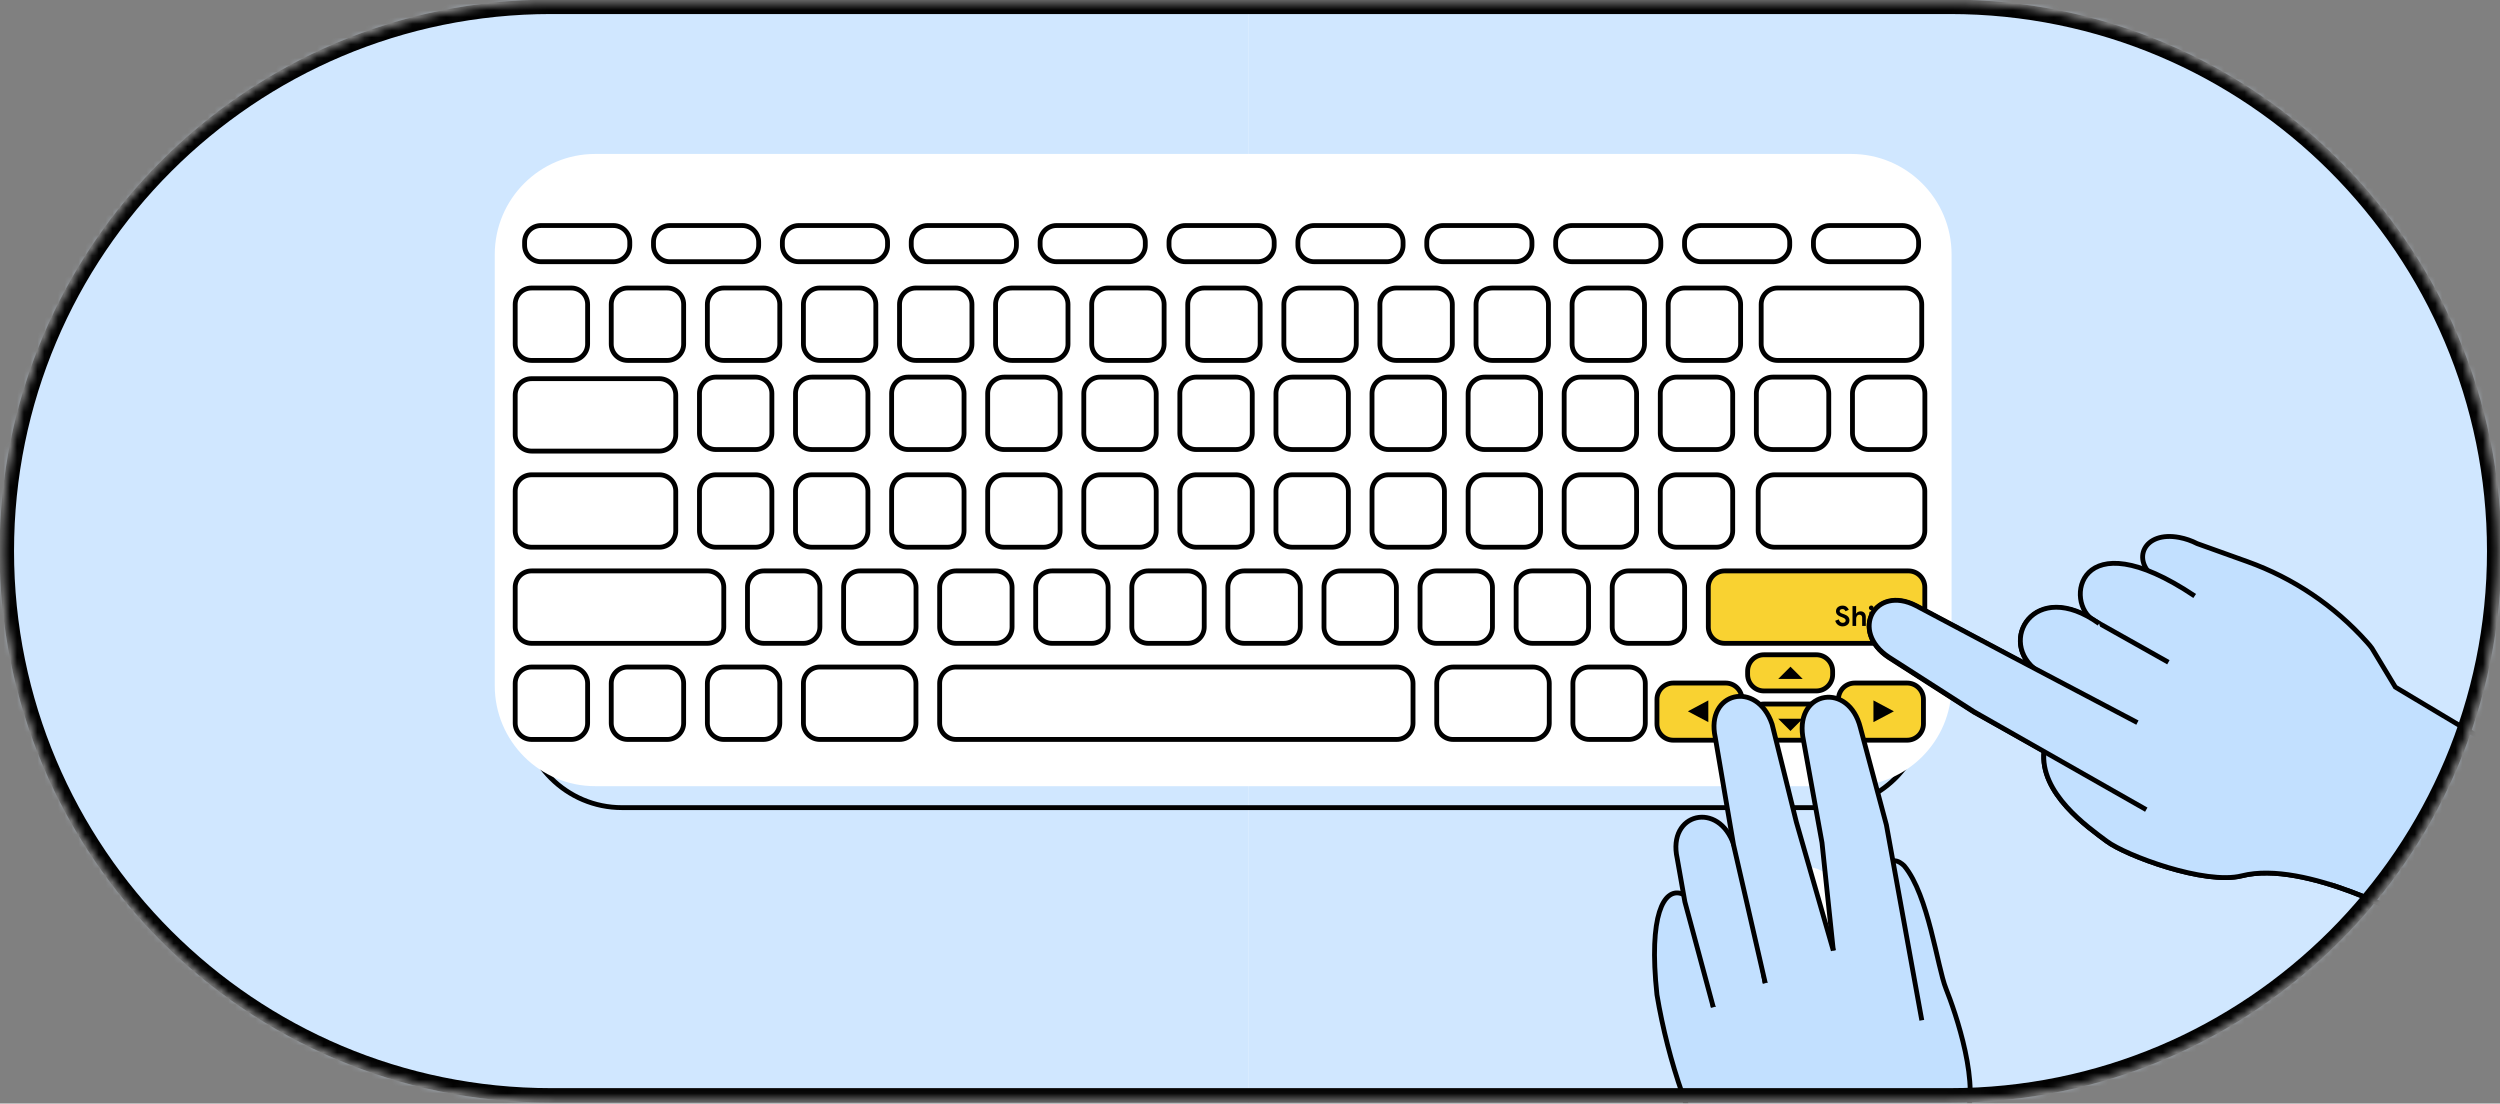 <svg width="367" height="162" viewBox="0 0 367 162" fill="none" xmlns="http://www.w3.org/2000/svg">
<rect x="0" y="0" width="367" height="162" fill="#808080" stroke="none"/>
<mask id="mask0" mask-type="alpha" maskUnits="userSpaceOnUse" x="0" y="0" width="367" height="162">
<path d="M286.25 1H80.9C36.773 1 1 36.773 1 80.9C1 125.028 36.773 160.8 80.9 160.8H286.25C330.378 160.8 366.15 125.028 366.15 80.9C366.15 36.773 330.378 1 286.25 1Z" fill="#9C0F0A" stroke="black" stroke-miterlimit="10"/>
</mask>
<g mask="url(#mask0)">
<path d="M286.25 1H80.9C36.773 1 1 36.773 1 80.9C1 125.028 36.773 160.8 80.9 160.8H286.25C330.378 160.8 366.15 125.028 366.15 80.9C366.15 36.773 330.378 1 286.25 1Z" fill="white"/>
<path d="M183.242 247.03L397.672 247.03L397.672 -50.52H183.242L183.242 247.03Z" fill="#D0E7FF"/>
<path d="M183.241 -50.51H-232.969V247.04H183.241V-50.51Z" fill="#D0E7FF"/>
<path d="M267.81 25.75H91.32C83.174 25.75 76.57 32.354 76.57 40.5V103.81C76.57 111.956 83.174 118.56 91.32 118.56H267.81C275.956 118.56 282.56 111.956 282.56 103.81V40.5C282.56 32.354 275.956 25.75 267.81 25.75Z" stroke="black" stroke-width="0.71" stroke-miterlimit="10"/>
<path d="M271.741 22.6H87.381C79.235 22.6 72.631 29.204 72.631 37.35V100.66C72.631 108.806 79.235 115.41 87.381 115.41H271.741C279.887 115.41 286.491 108.806 286.491 100.66V37.35C286.491 29.204 279.887 22.6 271.741 22.6Z" fill="white"/>
<path d="M90.052 33.11H79.412C78.086 33.11 77.012 34.184 77.012 35.51V36.02C77.012 37.345 78.086 38.42 79.412 38.42H90.052C91.377 38.42 92.452 37.345 92.452 36.02V35.51C92.452 34.184 91.377 33.11 90.052 33.11Z" fill="white" stroke="black" stroke-width="0.71" stroke-miterlimit="10"/>
<path d="M108.972 33.11H98.332C97.006 33.11 95.932 34.184 95.932 35.51V36.02C95.932 37.345 97.006 38.42 98.332 38.42H108.972C110.297 38.42 111.372 37.345 111.372 36.02V35.51C111.372 34.184 110.297 33.11 108.972 33.11Z" fill="white" stroke="black" stroke-width="0.71" stroke-miterlimit="10"/>
<path d="M127.892 33.11H117.252C115.926 33.11 114.852 34.184 114.852 35.51V36.02C114.852 37.345 115.926 38.42 117.252 38.42H127.892C129.217 38.42 130.292 37.345 130.292 36.02V35.51C130.292 34.184 129.217 33.11 127.892 33.11Z" fill="white" stroke="black" stroke-width="0.71" stroke-miterlimit="10"/>
<path d="M146.811 33.11H136.171C134.846 33.11 133.771 34.184 133.771 35.51V36.02C133.771 37.345 134.846 38.42 136.171 38.42H146.811C148.137 38.42 149.211 37.345 149.211 36.02V35.51C149.211 34.184 148.137 33.11 146.811 33.11Z" fill="white" stroke="black" stroke-width="0.71" stroke-miterlimit="10"/>
<path d="M165.731 33.11H155.091C153.766 33.11 152.691 34.184 152.691 35.51V36.02C152.691 37.345 153.766 38.42 155.091 38.42H165.731C167.057 38.42 168.131 37.345 168.131 36.02V35.51C168.131 34.184 167.057 33.11 165.731 33.11Z" fill="white" stroke="black" stroke-width="0.71" stroke-miterlimit="10"/>
<path d="M184.651 33.11H174.011C172.686 33.11 171.611 34.184 171.611 35.51V36.02C171.611 37.345 172.686 38.42 174.011 38.42H184.651C185.977 38.42 187.051 37.345 187.051 36.02V35.51C187.051 34.184 185.977 33.11 184.651 33.11Z" fill="white" stroke="black" stroke-width="0.71" stroke-miterlimit="10"/>
<path d="M203.571 33.11H192.931C191.606 33.11 190.531 34.184 190.531 35.51V36.02C190.531 37.345 191.606 38.42 192.931 38.42H203.571C204.897 38.42 205.971 37.345 205.971 36.02V35.51C205.971 34.184 204.897 33.11 203.571 33.11Z" fill="white" stroke="black" stroke-width="0.71" stroke-miterlimit="10"/>
<path d="M222.491 33.11H211.851C210.526 33.11 209.451 34.184 209.451 35.51V36.02C209.451 37.345 210.526 38.42 211.851 38.42H222.491C223.817 38.42 224.891 37.345 224.891 36.02V35.51C224.891 34.184 223.817 33.11 222.491 33.11Z" fill="white" stroke="black" stroke-width="0.71" stroke-miterlimit="10"/>
<path d="M241.411 33.11H230.771C229.446 33.11 228.371 34.184 228.371 35.51V36.02C228.371 37.345 229.446 38.42 230.771 38.42H241.411C242.737 38.42 243.811 37.345 243.811 36.02V35.51C243.811 34.184 242.737 33.11 241.411 33.11Z" fill="white" stroke="black" stroke-width="0.71" stroke-miterlimit="10"/>
<path d="M260.331 33.11H249.691C248.366 33.11 247.291 34.184 247.291 35.51V36.02C247.291 37.345 248.366 38.42 249.691 38.42H260.331C261.657 38.42 262.731 37.345 262.731 36.02V35.51C262.731 34.184 261.657 33.11 260.331 33.11Z" fill="white" stroke="black" stroke-width="0.71" stroke-miterlimit="10"/>
<path d="M279.251 33.11H268.611C267.285 33.11 266.211 34.184 266.211 35.51V36.02C266.211 37.345 267.285 38.42 268.611 38.42H279.251C280.576 38.42 281.651 37.345 281.651 36.02V35.51C281.651 34.184 280.576 33.11 279.251 33.11Z" fill="white" stroke="black" stroke-width="0.71" stroke-miterlimit="10"/>
<path d="M83.861 97.92H78.031C76.705 97.92 75.631 98.994 75.631 100.32V106.15C75.631 107.475 76.705 108.55 78.031 108.55H83.861C85.186 108.55 86.261 107.475 86.261 106.15V100.32C86.261 98.994 85.186 97.92 83.861 97.92Z" fill="white" stroke="black" stroke-width="0.71" stroke-miterlimit="10"/>
<path d="M97.96 97.92H92.13C90.805 97.92 89.731 98.994 89.731 100.32V106.15C89.731 107.475 90.805 108.55 92.13 108.55H97.96C99.286 108.55 100.36 107.475 100.36 106.15V100.32C100.36 98.994 99.286 97.92 97.96 97.92Z" fill="white" stroke="black" stroke-width="0.71" stroke-miterlimit="10"/>
<path d="M112.072 97.92H106.242C104.916 97.92 103.842 98.994 103.842 100.32V106.15C103.842 107.475 104.916 108.55 106.242 108.55H112.072C113.397 108.55 114.472 107.475 114.472 106.15V100.32C114.472 98.994 113.397 97.92 112.072 97.92Z" fill="white" stroke="black" stroke-width="0.71" stroke-miterlimit="10"/>
<path d="M132.061 97.92H120.341C119.016 97.92 117.941 98.994 117.941 100.32V106.15C117.941 107.475 119.016 108.55 120.341 108.55H132.061C133.387 108.55 134.461 107.475 134.461 106.15V100.32C134.461 98.994 133.387 97.92 132.061 97.92Z" fill="white" stroke="black" stroke-width="0.71" stroke-miterlimit="10"/>
<path d="M225.032 97.92H213.312C211.987 97.92 210.912 98.994 210.912 100.32V106.15C210.912 107.475 211.987 108.55 213.312 108.55H225.032C226.358 108.55 227.432 107.475 227.432 106.15V100.32C227.432 98.994 226.358 97.92 225.032 97.92Z" fill="white" stroke="black" stroke-width="0.71" stroke-miterlimit="10"/>
<path d="M239.13 97.92H233.3C231.975 97.92 230.9 98.994 230.9 100.32V106.15C230.9 107.475 231.975 108.55 233.3 108.55H239.13C240.456 108.55 241.53 107.475 241.53 106.15V100.32C241.53 98.994 240.456 97.92 239.13 97.92Z" fill="white" stroke="black" stroke-width="0.71" stroke-miterlimit="10"/>
<path d="M253.322 100.27H245.642C244.317 100.27 243.242 101.345 243.242 102.67V106.26C243.242 107.585 244.317 108.66 245.642 108.66H253.322C254.648 108.66 255.722 107.585 255.722 106.26V102.67C255.722 101.345 254.648 100.27 253.322 100.27Z" fill="#F9D231" stroke="black" stroke-width="0.71" stroke-miterlimit="10"/>
<path d="M266.631 103.35H258.951C257.625 103.35 256.551 104.425 256.551 105.75V106.26C256.551 107.586 257.625 108.66 258.951 108.66H266.631C267.956 108.66 269.031 107.586 269.031 106.26V105.75C269.031 104.425 267.956 103.35 266.631 103.35Z" fill="#F9D231" stroke="black" stroke-width="0.71" stroke-miterlimit="10"/>
<path d="M279.961 100.27H272.281C270.955 100.27 269.881 101.345 269.881 102.67V106.26C269.881 107.585 270.955 108.66 272.281 108.66H279.961C281.286 108.66 282.361 107.585 282.361 106.26V102.67C282.361 101.345 281.286 100.27 279.961 100.27Z" fill="#F9D231" stroke="black" stroke-width="0.71" stroke-miterlimit="10"/>
<path d="M266.631 96.12H258.951C257.625 96.12 256.551 97.195 256.551 98.52V99.03C256.551 100.356 257.625 101.43 258.951 101.43H266.631C267.956 101.43 269.031 100.356 269.031 99.03V98.52C269.031 97.195 267.956 96.12 266.631 96.12Z" fill="#F9D231" stroke="black" stroke-width="0.71" stroke-miterlimit="10"/>
<path d="M205.031 97.92H140.341C139.016 97.92 137.941 98.994 137.941 100.32V106.15C137.941 107.475 139.016 108.55 140.341 108.55H205.031C206.357 108.55 207.431 107.475 207.431 106.15V100.32C207.431 98.994 206.357 97.92 205.031 97.92Z" fill="white" stroke="black" stroke-width="0.71" stroke-miterlimit="10"/>
<path d="M261.041 99.67L262.841 97.87L264.641 99.67" fill="black"/>
<path d="M261.041 105.51L262.841 107.31L264.641 105.51" fill="black"/>
<path d="M275.021 106.01L278.021 104.42L275.021 102.82" fill="black"/>
<path d="M250.781 106.01L247.781 104.42L250.781 102.82" fill="black"/>
<path d="M110.912 69.7H105.082C103.756 69.7 102.682 70.775 102.682 72.1V77.93C102.682 79.256 103.756 80.33 105.082 80.33H110.912C112.237 80.33 113.312 79.256 113.312 77.93V72.1C113.312 70.775 112.237 69.7 110.912 69.7Z" fill="white" stroke="black" stroke-width="0.71" stroke-miterlimit="10"/>
<path d="M125.011 69.7H119.181C117.856 69.7 116.781 70.775 116.781 72.1V77.93C116.781 79.256 117.856 80.33 119.181 80.33H125.011C126.337 80.33 127.411 79.256 127.411 77.93V72.1C127.411 70.775 126.337 69.7 125.011 69.7Z" fill="white" stroke="black" stroke-width="0.71" stroke-miterlimit="10"/>
<path d="M139.121 69.7H133.291C131.965 69.7 130.891 70.775 130.891 72.1V77.93C130.891 79.256 131.965 80.33 133.291 80.33H139.121C140.446 80.33 141.521 79.256 141.521 77.93V72.1C141.521 70.775 140.446 69.7 139.121 69.7Z" fill="white" stroke="black" stroke-width="0.71" stroke-miterlimit="10"/>
<path d="M153.222 69.7H147.392C146.067 69.7 144.992 70.775 144.992 72.1V77.93C144.992 79.256 146.067 80.33 147.392 80.33H153.222C154.548 80.33 155.622 79.256 155.622 77.93V72.1C155.622 70.775 154.548 69.7 153.222 69.7Z" fill="white" stroke="black" stroke-width="0.71" stroke-miterlimit="10"/>
<path d="M167.332 69.7H161.502C160.176 69.7 159.102 70.775 159.102 72.1V77.93C159.102 79.256 160.176 80.33 161.502 80.33H167.332C168.657 80.33 169.732 79.256 169.732 77.93V72.1C169.732 70.775 168.657 69.7 167.332 69.7Z" fill="white" stroke="black" stroke-width="0.71" stroke-miterlimit="10"/>
<path d="M181.431 69.7H175.601C174.276 69.7 173.201 70.775 173.201 72.1V77.93C173.201 79.256 174.276 80.33 175.601 80.33H181.431C182.757 80.33 183.831 79.256 183.831 77.93V72.1C183.831 70.775 182.757 69.7 181.431 69.7Z" fill="white" stroke="black" stroke-width="0.71" stroke-miterlimit="10"/>
<path d="M195.541 69.7H189.711C188.385 69.7 187.311 70.775 187.311 72.1V77.93C187.311 79.256 188.385 80.33 189.711 80.33H195.541C196.866 80.33 197.941 79.256 197.941 77.93V72.1C197.941 70.775 196.866 69.7 195.541 69.7Z" fill="white" stroke="black" stroke-width="0.71" stroke-miterlimit="10"/>
<path d="M209.642 69.7H203.812C202.487 69.7 201.412 70.775 201.412 72.1V77.93C201.412 79.256 202.487 80.33 203.812 80.33H209.642C210.968 80.33 212.042 79.256 212.042 77.93V72.1C212.042 70.775 210.968 69.7 209.642 69.7Z" fill="white" stroke="black" stroke-width="0.71" stroke-miterlimit="10"/>
<path d="M223.751 69.7H217.921C216.596 69.7 215.521 70.775 215.521 72.1V77.93C215.521 79.256 216.596 80.33 217.921 80.33H223.751C225.077 80.33 226.151 79.256 226.151 77.93V72.1C226.151 70.775 225.077 69.7 223.751 69.7Z" fill="white" stroke="black" stroke-width="0.71" stroke-miterlimit="10"/>
<path d="M237.851 69.7H232.021C230.696 69.7 229.621 70.775 229.621 72.1V77.93C229.621 79.256 230.696 80.33 232.021 80.33H237.851C239.177 80.33 240.251 79.256 240.251 77.93V72.1C240.251 70.775 239.177 69.7 237.851 69.7Z" fill="white" stroke="black" stroke-width="0.71" stroke-miterlimit="10"/>
<path d="M251.961 69.7H246.13C244.805 69.7 243.73 70.775 243.73 72.1V77.93C243.73 79.256 244.805 80.33 246.13 80.33H251.961C253.286 80.33 254.36 79.256 254.36 77.93V72.1C254.36 70.775 253.286 69.7 251.961 69.7Z" fill="white" stroke="black" stroke-width="0.71" stroke-miterlimit="10"/>
<path d="M110.912 55.36H105.082C103.756 55.36 102.682 56.434 102.682 57.76V63.59C102.682 64.915 103.756 65.99 105.082 65.99H110.912C112.237 65.99 113.312 64.915 113.312 63.59V57.76C113.312 56.434 112.237 55.36 110.912 55.36Z" fill="white" stroke="black" stroke-width="0.71" stroke-miterlimit="10"/>
<path d="M125.011 55.36H119.181C117.856 55.36 116.781 56.434 116.781 57.76V63.59C116.781 64.915 117.856 65.99 119.181 65.99H125.011C126.337 65.99 127.411 64.915 127.411 63.59V57.76C127.411 56.434 126.337 55.36 125.011 55.36Z" fill="white" stroke="black" stroke-width="0.71" stroke-miterlimit="10"/>
<path d="M139.121 55.36H133.291C131.965 55.36 130.891 56.434 130.891 57.76V63.59C130.891 64.915 131.965 65.99 133.291 65.99H139.121C140.446 65.99 141.521 64.915 141.521 63.59V57.76C141.521 56.434 140.446 55.36 139.121 55.36Z" fill="white" stroke="black" stroke-width="0.71" stroke-miterlimit="10"/>
<path d="M153.222 55.36H147.392C146.067 55.36 144.992 56.434 144.992 57.76V63.59C144.992 64.915 146.067 65.99 147.392 65.99H153.222C154.548 65.99 155.622 64.915 155.622 63.59V57.76C155.622 56.434 154.548 55.36 153.222 55.36Z" fill="white" stroke="black" stroke-width="0.71" stroke-miterlimit="10"/>
<path d="M167.332 55.36H161.502C160.176 55.36 159.102 56.434 159.102 57.76V63.59C159.102 64.915 160.176 65.99 161.502 65.99H167.332C168.657 65.99 169.732 64.915 169.732 63.59V57.76C169.732 56.434 168.657 55.36 167.332 55.36Z" fill="white" stroke="black" stroke-width="0.71" stroke-miterlimit="10"/>
<path d="M181.431 55.36H175.601C174.276 55.36 173.201 56.434 173.201 57.76V63.59C173.201 64.915 174.276 65.99 175.601 65.99H181.431C182.757 65.99 183.831 64.915 183.831 63.59V57.76C183.831 56.434 182.757 55.36 181.431 55.36Z" fill="white" stroke="black" stroke-width="0.71" stroke-miterlimit="10"/>
<path d="M195.541 55.36H189.711C188.385 55.36 187.311 56.434 187.311 57.76V63.59C187.311 64.915 188.385 65.99 189.711 65.99H195.541C196.866 65.99 197.941 64.915 197.941 63.59V57.76C197.941 56.434 196.866 55.36 195.541 55.36Z" fill="white" stroke="black" stroke-width="0.71" stroke-miterlimit="10"/>
<path d="M209.642 55.36H203.812C202.487 55.36 201.412 56.434 201.412 57.76V63.59C201.412 64.915 202.487 65.99 203.812 65.99H209.642C210.968 65.99 212.042 64.915 212.042 63.59V57.76C212.042 56.434 210.968 55.36 209.642 55.36Z" fill="white" stroke="black" stroke-width="0.71" stroke-miterlimit="10"/>
<path d="M223.751 55.36H217.921C216.596 55.36 215.521 56.434 215.521 57.76V63.59C215.521 64.915 216.596 65.99 217.921 65.99H223.751C225.077 65.99 226.151 64.915 226.151 63.59V57.76C226.151 56.434 225.077 55.36 223.751 55.36Z" fill="white" stroke="black" stroke-width="0.71" stroke-miterlimit="10"/>
<path d="M237.851 55.36H232.021C230.696 55.36 229.621 56.434 229.621 57.76V63.59C229.621 64.915 230.696 65.99 232.021 65.99H237.851C239.177 65.99 240.251 64.915 240.251 63.59V57.76C240.251 56.434 239.177 55.36 237.851 55.36Z" fill="white" stroke="black" stroke-width="0.71" stroke-miterlimit="10"/>
<path d="M251.961 55.36H246.13C244.805 55.36 243.73 56.434 243.73 57.76V63.59C243.73 64.915 244.805 65.99 246.13 65.99H251.961C253.286 65.99 254.36 64.915 254.36 63.59V57.76C254.36 56.434 253.286 55.36 251.961 55.36Z" fill="white" stroke="black" stroke-width="0.71" stroke-miterlimit="10"/>
<path d="M266.062 55.36H260.232C258.907 55.36 257.832 56.434 257.832 57.76V63.59C257.832 64.915 258.907 65.99 260.232 65.99H266.062C267.387 65.99 268.462 64.915 268.462 63.59V57.76C268.462 56.434 267.387 55.36 266.062 55.36Z" fill="white" stroke="black" stroke-width="0.71" stroke-miterlimit="10"/>
<path d="M280.171 55.36H274.341C273.016 55.36 271.941 56.434 271.941 57.76V63.59C271.941 64.915 273.016 65.99 274.341 65.99H280.171C281.497 65.99 282.571 64.915 282.571 63.59V57.76C282.571 56.434 281.497 55.36 280.171 55.36Z" fill="white" stroke="black" stroke-width="0.71" stroke-miterlimit="10"/>
<path d="M83.861 42.28H78.031C76.705 42.28 75.631 43.354 75.631 44.68V50.51C75.631 51.835 76.705 52.91 78.031 52.91H83.861C85.186 52.91 86.261 51.835 86.261 50.51V44.68C86.261 43.354 85.186 42.28 83.861 42.28Z" fill="white" stroke="black" stroke-width="0.71" stroke-miterlimit="10"/>
<path d="M97.96 42.28H92.13C90.805 42.28 89.731 43.354 89.731 44.68V50.51C89.731 51.835 90.805 52.91 92.13 52.91H97.96C99.286 52.91 100.36 51.835 100.36 50.51V44.68C100.36 43.354 99.286 42.28 97.96 42.28Z" fill="white" stroke="black" stroke-width="0.71" stroke-miterlimit="10"/>
<path d="M112.072 42.28H106.242C104.916 42.28 103.842 43.354 103.842 44.68V50.51C103.842 51.835 104.916 52.91 106.242 52.91H112.072C113.397 52.91 114.472 51.835 114.472 50.51V44.68C114.472 43.354 113.397 42.28 112.072 42.28Z" fill="white" stroke="black" stroke-width="0.71" stroke-miterlimit="10"/>
<path d="M126.171 42.28H120.341C119.016 42.28 117.941 43.354 117.941 44.68V50.51C117.941 51.835 119.016 52.91 120.341 52.91H126.171C127.497 52.91 128.571 51.835 128.571 50.51V44.68C128.571 43.354 127.497 42.28 126.171 42.28Z" fill="white" stroke="black" stroke-width="0.71" stroke-miterlimit="10"/>
<path d="M140.281 42.28H134.451C133.125 42.28 132.051 43.354 132.051 44.68V50.51C132.051 51.835 133.125 52.91 134.451 52.91H140.281C141.606 52.91 142.681 51.835 142.681 50.51V44.68C142.681 43.354 141.606 42.28 140.281 42.28Z" fill="white" stroke="black" stroke-width="0.71" stroke-miterlimit="10"/>
<path d="M154.38 42.28H148.55C147.225 42.28 146.15 43.354 146.15 44.68V50.51C146.15 51.835 147.225 52.91 148.55 52.91H154.38C155.706 52.91 156.78 51.835 156.78 50.51V44.68C156.78 43.354 155.706 42.28 154.38 42.28Z" fill="white" stroke="black" stroke-width="0.71" stroke-miterlimit="10"/>
<path d="M168.492 42.28H162.662C161.336 42.28 160.262 43.354 160.262 44.68V50.51C160.262 51.835 161.336 52.91 162.662 52.91H168.492C169.817 52.91 170.892 51.835 170.892 50.51V44.68C170.892 43.354 169.817 42.28 168.492 42.28Z" fill="white" stroke="black" stroke-width="0.71" stroke-miterlimit="10"/>
<path d="M182.591 42.28H176.761C175.436 42.28 174.361 43.354 174.361 44.68V50.51C174.361 51.835 175.436 52.91 176.761 52.91H182.591C183.917 52.91 184.991 51.835 184.991 50.51V44.68C184.991 43.354 183.917 42.28 182.591 42.28Z" fill="white" stroke="black" stroke-width="0.71" stroke-miterlimit="10"/>
<path d="M196.701 42.28H190.871C189.545 42.28 188.471 43.354 188.471 44.68V50.51C188.471 51.835 189.545 52.91 190.871 52.91H196.701C198.026 52.91 199.101 51.835 199.101 50.51V44.68C199.101 43.354 198.026 42.28 196.701 42.28Z" fill="white" stroke="black" stroke-width="0.71" stroke-miterlimit="10"/>
<path d="M210.8 42.28H204.97C203.645 42.28 202.57 43.354 202.57 44.68V50.51C202.57 51.835 203.645 52.91 204.97 52.91H210.8C212.126 52.91 213.2 51.835 213.2 50.51V44.68C213.2 43.354 212.126 42.28 210.8 42.28Z" fill="white" stroke="black" stroke-width="0.71" stroke-miterlimit="10"/>
<path d="M224.912 42.28H219.082C217.756 42.28 216.682 43.354 216.682 44.68V50.51C216.682 51.835 217.756 52.91 219.082 52.91H224.912C226.237 52.91 227.312 51.835 227.312 50.51V44.68C227.312 43.354 226.237 42.28 224.912 42.28Z" fill="white" stroke="black" stroke-width="0.71" stroke-miterlimit="10"/>
<path d="M239.011 42.28H233.181C231.856 42.28 230.781 43.354 230.781 44.68V50.51C230.781 51.835 231.856 52.91 233.181 52.91H239.011C240.337 52.91 241.411 51.835 241.411 50.51V44.68C241.411 43.354 240.337 42.28 239.011 42.28Z" fill="white" stroke="black" stroke-width="0.71" stroke-miterlimit="10"/>
<path d="M253.121 42.28H247.291C245.965 42.28 244.891 43.354 244.891 44.68V50.51C244.891 51.835 245.965 52.91 247.291 52.91H253.121C254.446 52.91 255.521 51.835 255.521 50.51V44.68C255.521 43.354 254.446 42.28 253.121 42.28Z" fill="white" stroke="black" stroke-width="0.71" stroke-miterlimit="10"/>
<path d="M280.161 83.81H253.181C251.856 83.81 250.781 84.885 250.781 86.21V92.04C250.781 93.366 251.856 94.44 253.181 94.44H280.161C281.487 94.44 282.561 93.366 282.561 92.04V86.21C282.561 84.885 281.487 83.81 280.161 83.81Z" fill="#F9D231" stroke="black" stroke-width="0.71" stroke-miterlimit="10"/>
<path d="M103.851 83.81H78.031C76.705 83.81 75.631 84.885 75.631 86.21V92.04C75.631 93.366 76.705 94.44 78.031 94.44H103.851C105.176 94.44 106.251 93.366 106.251 92.04V86.21C106.251 84.885 105.176 83.81 103.851 83.81Z" fill="white" stroke="black" stroke-width="0.71" stroke-miterlimit="10"/>
<path d="M96.801 69.7H78.031C76.705 69.7 75.631 70.775 75.631 72.1V77.93C75.631 79.256 76.705 80.33 78.031 80.33H96.801C98.126 80.33 99.201 79.256 99.201 77.93V72.1C99.201 70.775 98.126 69.7 96.801 69.7Z" fill="white" stroke="black" stroke-width="0.71" stroke-miterlimit="10"/>
<path d="M96.801 55.59H78.031C76.705 55.59 75.631 56.664 75.631 57.99V63.82C75.631 65.145 76.705 66.22 78.031 66.22H96.801C98.126 66.22 99.201 65.145 99.201 63.82V57.99C99.201 56.664 98.126 55.59 96.801 55.59Z" fill="white" stroke="black" stroke-width="0.71" stroke-miterlimit="10"/>
<path d="M279.711 42.28H260.941C259.616 42.28 258.541 43.354 258.541 44.68V50.51C258.541 51.835 259.616 52.91 260.941 52.91H279.711C281.037 52.91 282.111 51.835 282.111 50.51V44.68C282.111 43.354 281.037 42.28 279.711 42.28Z" fill="white" stroke="black" stroke-width="0.71" stroke-miterlimit="10"/>
<path d="M117.961 83.81H112.13C110.805 83.81 109.73 84.885 109.73 86.21V92.04C109.73 93.366 110.805 94.44 112.13 94.44H117.961C119.286 94.44 120.36 93.366 120.36 92.04V86.21C120.36 84.885 119.286 83.81 117.961 83.81Z" fill="white" stroke="black" stroke-width="0.71" stroke-miterlimit="10"/>
<path d="M132.072 83.81H126.242C124.916 83.81 123.842 84.885 123.842 86.21V92.04C123.842 93.366 124.916 94.44 126.242 94.44H132.072C133.397 94.44 134.472 93.366 134.472 92.04V86.21C134.472 84.885 133.397 83.81 132.072 83.81Z" fill="white" stroke="black" stroke-width="0.71" stroke-miterlimit="10"/>
<path d="M146.171 83.81H140.341C139.016 83.81 137.941 84.885 137.941 86.21V92.04C137.941 93.366 139.016 94.44 140.341 94.44H146.171C147.497 94.44 148.571 93.366 148.571 92.04V86.21C148.571 84.885 147.497 83.81 146.171 83.81Z" fill="white" stroke="black" stroke-width="0.71" stroke-miterlimit="10"/>
<path d="M160.271 83.81H154.441C153.116 83.81 152.041 84.885 152.041 86.21V92.04C152.041 93.366 153.116 94.44 154.441 94.44H160.271C161.597 94.44 162.671 93.366 162.671 92.04V86.21C162.671 84.885 161.597 83.81 160.271 83.81Z" fill="white" stroke="black" stroke-width="0.71" stroke-miterlimit="10"/>
<path d="M174.38 83.81H168.55C167.225 83.81 166.15 84.885 166.15 86.21V92.04C166.15 93.366 167.225 94.44 168.55 94.44H174.38C175.706 94.44 176.78 93.366 176.78 92.04V86.21C176.78 84.885 175.706 83.81 174.38 83.81Z" fill="white" stroke="black" stroke-width="0.71" stroke-miterlimit="10"/>
<path d="M188.482 83.81H182.652C181.326 83.81 180.252 84.885 180.252 86.21V92.04C180.252 93.366 181.326 94.44 182.652 94.44H188.482C189.807 94.44 190.882 93.366 190.882 92.04V86.21C190.882 84.885 189.807 83.81 188.482 83.81Z" fill="white" stroke="black" stroke-width="0.71" stroke-miterlimit="10"/>
<path d="M202.591 83.81H196.761C195.436 83.81 194.361 84.885 194.361 86.21V92.04C194.361 93.366 195.436 94.44 196.761 94.44H202.591C203.917 94.44 204.991 93.366 204.991 92.04V86.21C204.991 84.885 203.917 83.81 202.591 83.81Z" fill="white" stroke="black" stroke-width="0.71" stroke-miterlimit="10"/>
<path d="M216.691 83.81H210.861C209.535 83.81 208.461 84.885 208.461 86.21V92.04C208.461 93.366 209.535 94.44 210.861 94.44H216.691C218.016 94.44 219.091 93.366 219.091 92.04V86.21C219.091 84.885 218.016 83.81 216.691 83.81Z" fill="white" stroke="black" stroke-width="0.71" stroke-miterlimit="10"/>
<path d="M230.8 83.81H224.97C223.645 83.81 222.57 84.885 222.57 86.21V92.04C222.57 93.366 223.645 94.44 224.97 94.44H230.8C232.126 94.44 233.2 93.366 233.2 92.04V86.21C233.2 84.885 232.126 83.81 230.8 83.81Z" fill="white" stroke="black" stroke-width="0.71" stroke-miterlimit="10"/>
<path d="M244.902 83.81H239.072C237.746 83.81 236.672 84.885 236.672 86.21V92.04C236.672 93.366 237.746 94.44 239.072 94.44H244.902C246.227 94.44 247.302 93.366 247.302 92.04V86.21C247.302 84.885 246.227 83.81 244.902 83.81Z" fill="white" stroke="black" stroke-width="0.71" stroke-miterlimit="10"/>
<path d="M280.162 69.7H260.502C259.176 69.7 258.102 70.775 258.102 72.1V77.93C258.102 79.256 259.176 80.33 260.502 80.33H280.162C281.487 80.33 282.562 79.256 282.562 77.93V72.1C282.562 70.775 281.487 69.7 280.162 69.7Z" fill="white" stroke="black" stroke-width="0.71" stroke-miterlimit="10"/>
<path d="M270.5 91.955C270.244 91.955 270.019 91.883 269.823 91.739C269.627 91.595 269.49 91.391 269.411 91.127L269.929 90.923C269.97 91.078 270.039 91.202 270.137 91.294C270.235 91.387 270.357 91.433 270.504 91.433C270.627 91.433 270.731 91.403 270.818 91.343C270.905 91.281 270.949 91.195 270.949 91.086C270.949 90.978 270.907 90.889 270.822 90.821C270.741 90.751 270.594 90.676 270.382 90.597L270.202 90.531C270.015 90.466 269.854 90.367 269.721 90.234C269.588 90.098 269.521 89.928 269.521 89.724C269.521 89.571 269.56 89.433 269.639 89.308C269.718 89.182 269.83 89.085 269.974 89.014C270.118 88.94 270.281 88.904 270.463 88.904C270.727 88.904 270.935 88.966 271.088 89.091C271.24 89.214 271.345 89.358 271.402 89.524L270.916 89.728C270.886 89.638 270.833 89.563 270.757 89.503C270.684 89.441 270.589 89.409 270.472 89.409C270.352 89.409 270.253 89.438 270.174 89.495C270.098 89.55 270.059 89.622 270.059 89.711C270.059 89.799 270.096 89.873 270.17 89.936C270.243 89.996 270.364 90.054 270.533 90.111L270.716 90.172C270.969 90.26 271.162 90.375 271.296 90.519C271.432 90.661 271.5 90.847 271.5 91.078C271.5 91.269 271.451 91.43 271.353 91.564C271.255 91.694 271.128 91.792 270.973 91.858C270.821 91.923 270.663 91.955 270.5 91.955ZM271.948 88.969H272.482V89.707L272.45 90.07H272.482C272.542 89.972 272.629 89.894 272.744 89.834C272.858 89.774 272.982 89.744 273.115 89.744C273.368 89.744 273.561 89.82 273.694 89.972C273.83 90.122 273.898 90.33 273.898 90.597V91.89H273.364V90.662C273.364 90.529 273.327 90.425 273.254 90.352C273.183 90.278 273.088 90.242 272.968 90.242C272.827 90.242 272.71 90.299 272.617 90.413C272.527 90.527 272.482 90.668 272.482 90.833V91.89H271.948V88.969ZM274.704 89.581C274.609 89.581 274.527 89.547 274.459 89.479C274.391 89.411 274.357 89.329 274.357 89.234C274.357 89.139 274.391 89.059 274.459 88.993C274.527 88.925 274.609 88.891 274.704 88.891C274.799 88.891 274.88 88.925 274.945 88.993C275.013 89.059 275.047 89.139 275.047 89.234C275.047 89.329 275.013 89.411 274.945 89.479C274.88 89.547 274.799 89.581 274.704 89.581ZM274.435 89.809H274.969V91.89H274.435V89.809ZM277.803 91.923C277.699 91.923 277.604 91.908 277.517 91.878C277.43 91.848 277.358 91.805 277.301 91.747C277.176 91.622 277.113 91.448 277.113 91.225V90.266H276.289V91.89H275.754V90.266H275.383V89.809H275.754V89.695C275.754 89.459 275.825 89.273 275.967 89.14C276.108 89.004 276.293 88.936 276.521 88.936C276.614 88.936 276.69 88.944 276.75 88.961V89.475C276.739 89.472 276.716 89.465 276.681 89.454C276.645 89.444 276.603 89.438 276.554 89.438C276.475 89.438 276.411 89.464 276.362 89.516C276.313 89.567 276.289 89.638 276.289 89.728V89.809H277.113V89.222H277.647V89.809H278.153V90.266H277.647V91.127C277.647 91.233 277.671 91.309 277.717 91.356C277.755 91.399 277.82 91.421 277.913 91.421C277.964 91.421 278.007 91.414 278.039 91.4C278.075 91.387 278.119 91.364 278.174 91.331V91.853C278.057 91.9 277.933 91.923 277.803 91.923Z" fill="black"/>
<path d="M249.34 141.59C245.43 128.51 256.43 129.43 257.65 134.34L260.77 146.43" fill="white"/>
<path d="M249.34 141.59C245.43 128.51 256.43 129.43 257.65 134.34L260.77 146.43" stroke="black" stroke-width="0.71" stroke-miterlimit="10"/>
<path d="M257.77 132.87C240.07 139.12 247.66 148.8 251.99 164.7C254.9 175.45 257.63 186.11 260.7 196.83C260.14 194.83 282.13 192.96 283.64 191.75C291.06 185.75 283.29 177.02 287.76 165.97C294.94 148.21 274.84 126.87 257.77 132.87Z" fill="#C2E0FF"/>
<path d="M275.481 128.23C274.26 128.764 272.936 129.02 271.605 128.981C270.273 128.941 268.967 128.606 267.781 128C266.861 127.57 265.781 127 265.101 127.67C264.866 127.988 264.706 128.354 264.631 128.741C264.557 129.129 264.57 129.528 264.671 129.91C264.848 130.762 265.169 131.577 265.621 132.32C267.701 135.98 270.901 138.53 274.021 139" fill="white"/>
<path d="M288.13 190.8C288.13 190.8 283.62 173.24 288.31 164.8C291.03 159.91 286.96 148.35 285.67 145.13C284.38 141.91 283.12 131.45 279.56 127.13C279.56 127.13 277.56 124.96 276.73 127.9" fill="#C2E0FF"/>
<path d="M288.13 190.8C288.13 190.8 283.62 173.24 288.31 164.8C291.03 159.91 286.96 148.35 285.67 145.13C284.38 141.91 283.12 131.45 279.56 127.13C279.56 127.13 277.56 124.96 276.73 127.9" stroke="black" stroke-width="0.71" stroke-miterlimit="10"/>
<path d="M251.511 147.85L250.931 142.85C252.561 131.15 240.701 122.32 243.241 146.03C244.9 155.921 248.223 165.46 253.071 174.24L255.781 179.56L260.701 196.8" fill="#C2E0FF"/>
<path d="M251.511 147.85L250.931 142.85C252.561 131.15 240.701 122.32 243.241 146.03C244.9 155.921 248.223 165.46 253.071 174.24L255.781 179.56L260.701 196.8" stroke="black" stroke-width="0.71" stroke-miterlimit="10"/>
<path d="M269.131 139.54L267.471 123.71L264.641 108.09C263.641 101.33 271.421 100.09 273.101 106.81L276.921 121.09L282.121 149.78" fill="#C2E0FF"/>
<path d="M269.131 139.54L267.471 123.71L264.641 108.09C263.641 101.33 271.421 100.09 273.101 106.81L276.921 121.09L282.121 149.78" stroke="black" stroke-width="0.71" stroke-miterlimit="10"/>
<path d="M251.511 147.85L247.341 132.39L246.211 126C244.731 119.33 252.331 117.49 254.541 124.06L256.541 129.06L259.121 144.33" fill="#C2E0FF"/>
<path d="M251.511 147.85L247.341 132.39L246.211 126C244.731 119.33 252.331 117.49 254.541 124.06L256.541 129.06L259.121 144.33" stroke="black" stroke-width="0.71" stroke-miterlimit="10"/>
<path d="M259.141 144.31L254.481 124.01L251.801 108.26C250.331 101.59 257.931 99.75 260.141 106.31L263.701 120.66L269.131 139.54" fill="#C2E0FF"/>
<path d="M259.141 144.31L254.481 124.01L251.801 108.26C250.331 101.59 257.931 99.75 260.141 106.31L263.701 120.66L269.131 139.54" stroke="black" stroke-width="0.71" stroke-miterlimit="10"/>
<path d="M329.071 128.57C338.431 126.19 354.241 135.06 354.241 135.06C419.491 190.98 440.361 170.54 415.821 149.52L415.221 137.21C417.411 134.8 367.071 110.09 367.071 110.09L351.641 100.87L348.201 95.16C347.965 94.839 347.711 94.532 347.441 94.24C342.676 88.914 336.658 84.861 329.931 82.45L322.541 79.8C321.718 79.377 320.839 79.074 319.931 78.9C314.691 77.9 312.771 82.24 316.421 84.9C307.421 80.47 304.881 89.57 306.831 90.74C298.491 85.87 293.761 93.79 298.441 98.07L295.351 96.44L281.291 88.98C275.221 85.84 271.491 92.72 277.291 96.53L289.771 104.53L300.071 110.28C299.391 116.46 306.521 121.45 309.291 123.51C312.061 125.57 323.631 129.94 329.071 128.57Z" fill="#C2E0FF" stroke="black" stroke-width="0.71" stroke-miterlimit="10"/>
<path d="M322.18 87.49C304.86 75.89 303 88.67 307.43 91.1L318.32 97.22" fill="#C2E0FF"/>
<path d="M322.18 87.49C304.86 75.89 303 88.67 307.43 91.1L318.32 97.22" stroke="black" stroke-width="0.71" stroke-miterlimit="10"/>
<path d="M300.072 110.23C299.352 116.43 306.512 121.44 309.292 123.51C312.072 125.58 323.682 129.94 329.102 128.57C338.462 126.19 354.272 135.06 354.272 135.06" fill="#C2E0FF"/>
<path d="M300.072 110.23C299.352 116.43 306.512 121.44 309.292 123.51C312.072 125.58 323.682 129.94 329.102 128.57C338.462 126.19 354.272 135.06 354.272 135.06" stroke="black" stroke-width="0.71" stroke-miterlimit="10"/>
<path d="M308.151 91.54C298.591 84.68 293.031 94.31 299.151 98.54L312.301 106.45" fill="#C2E0FF"/>
<path d="M308.151 91.54C298.591 84.68 293.031 94.31 299.151 98.54L312.301 106.45" stroke="black" stroke-width="0.71" stroke-miterlimit="10"/>
<path d="M313.771 106.08L295.351 96.38L281.291 88.92C275.221 85.78 271.491 92.66 277.291 96.47L289.771 104.47L315.071 118.86" fill="#C2E0FF"/>
<path d="M313.771 106.08L295.351 96.38L281.291 88.92C275.221 85.78 271.491 92.66 277.291 96.47L289.771 104.47L315.071 118.86" stroke="black" stroke-width="0.71" stroke-miterlimit="10"/>
<path d="M286.25 1H80.9C36.773 1 1 36.773 1 80.9C1 125.028 36.773 160.8 80.9 160.8H286.25C330.378 160.8 366.15 125.028 366.15 80.9C366.15 36.773 330.378 1 286.25 1Z" stroke="black" stroke-width="2.12" stroke-miterlimit="10"/>
</g>
</svg>
